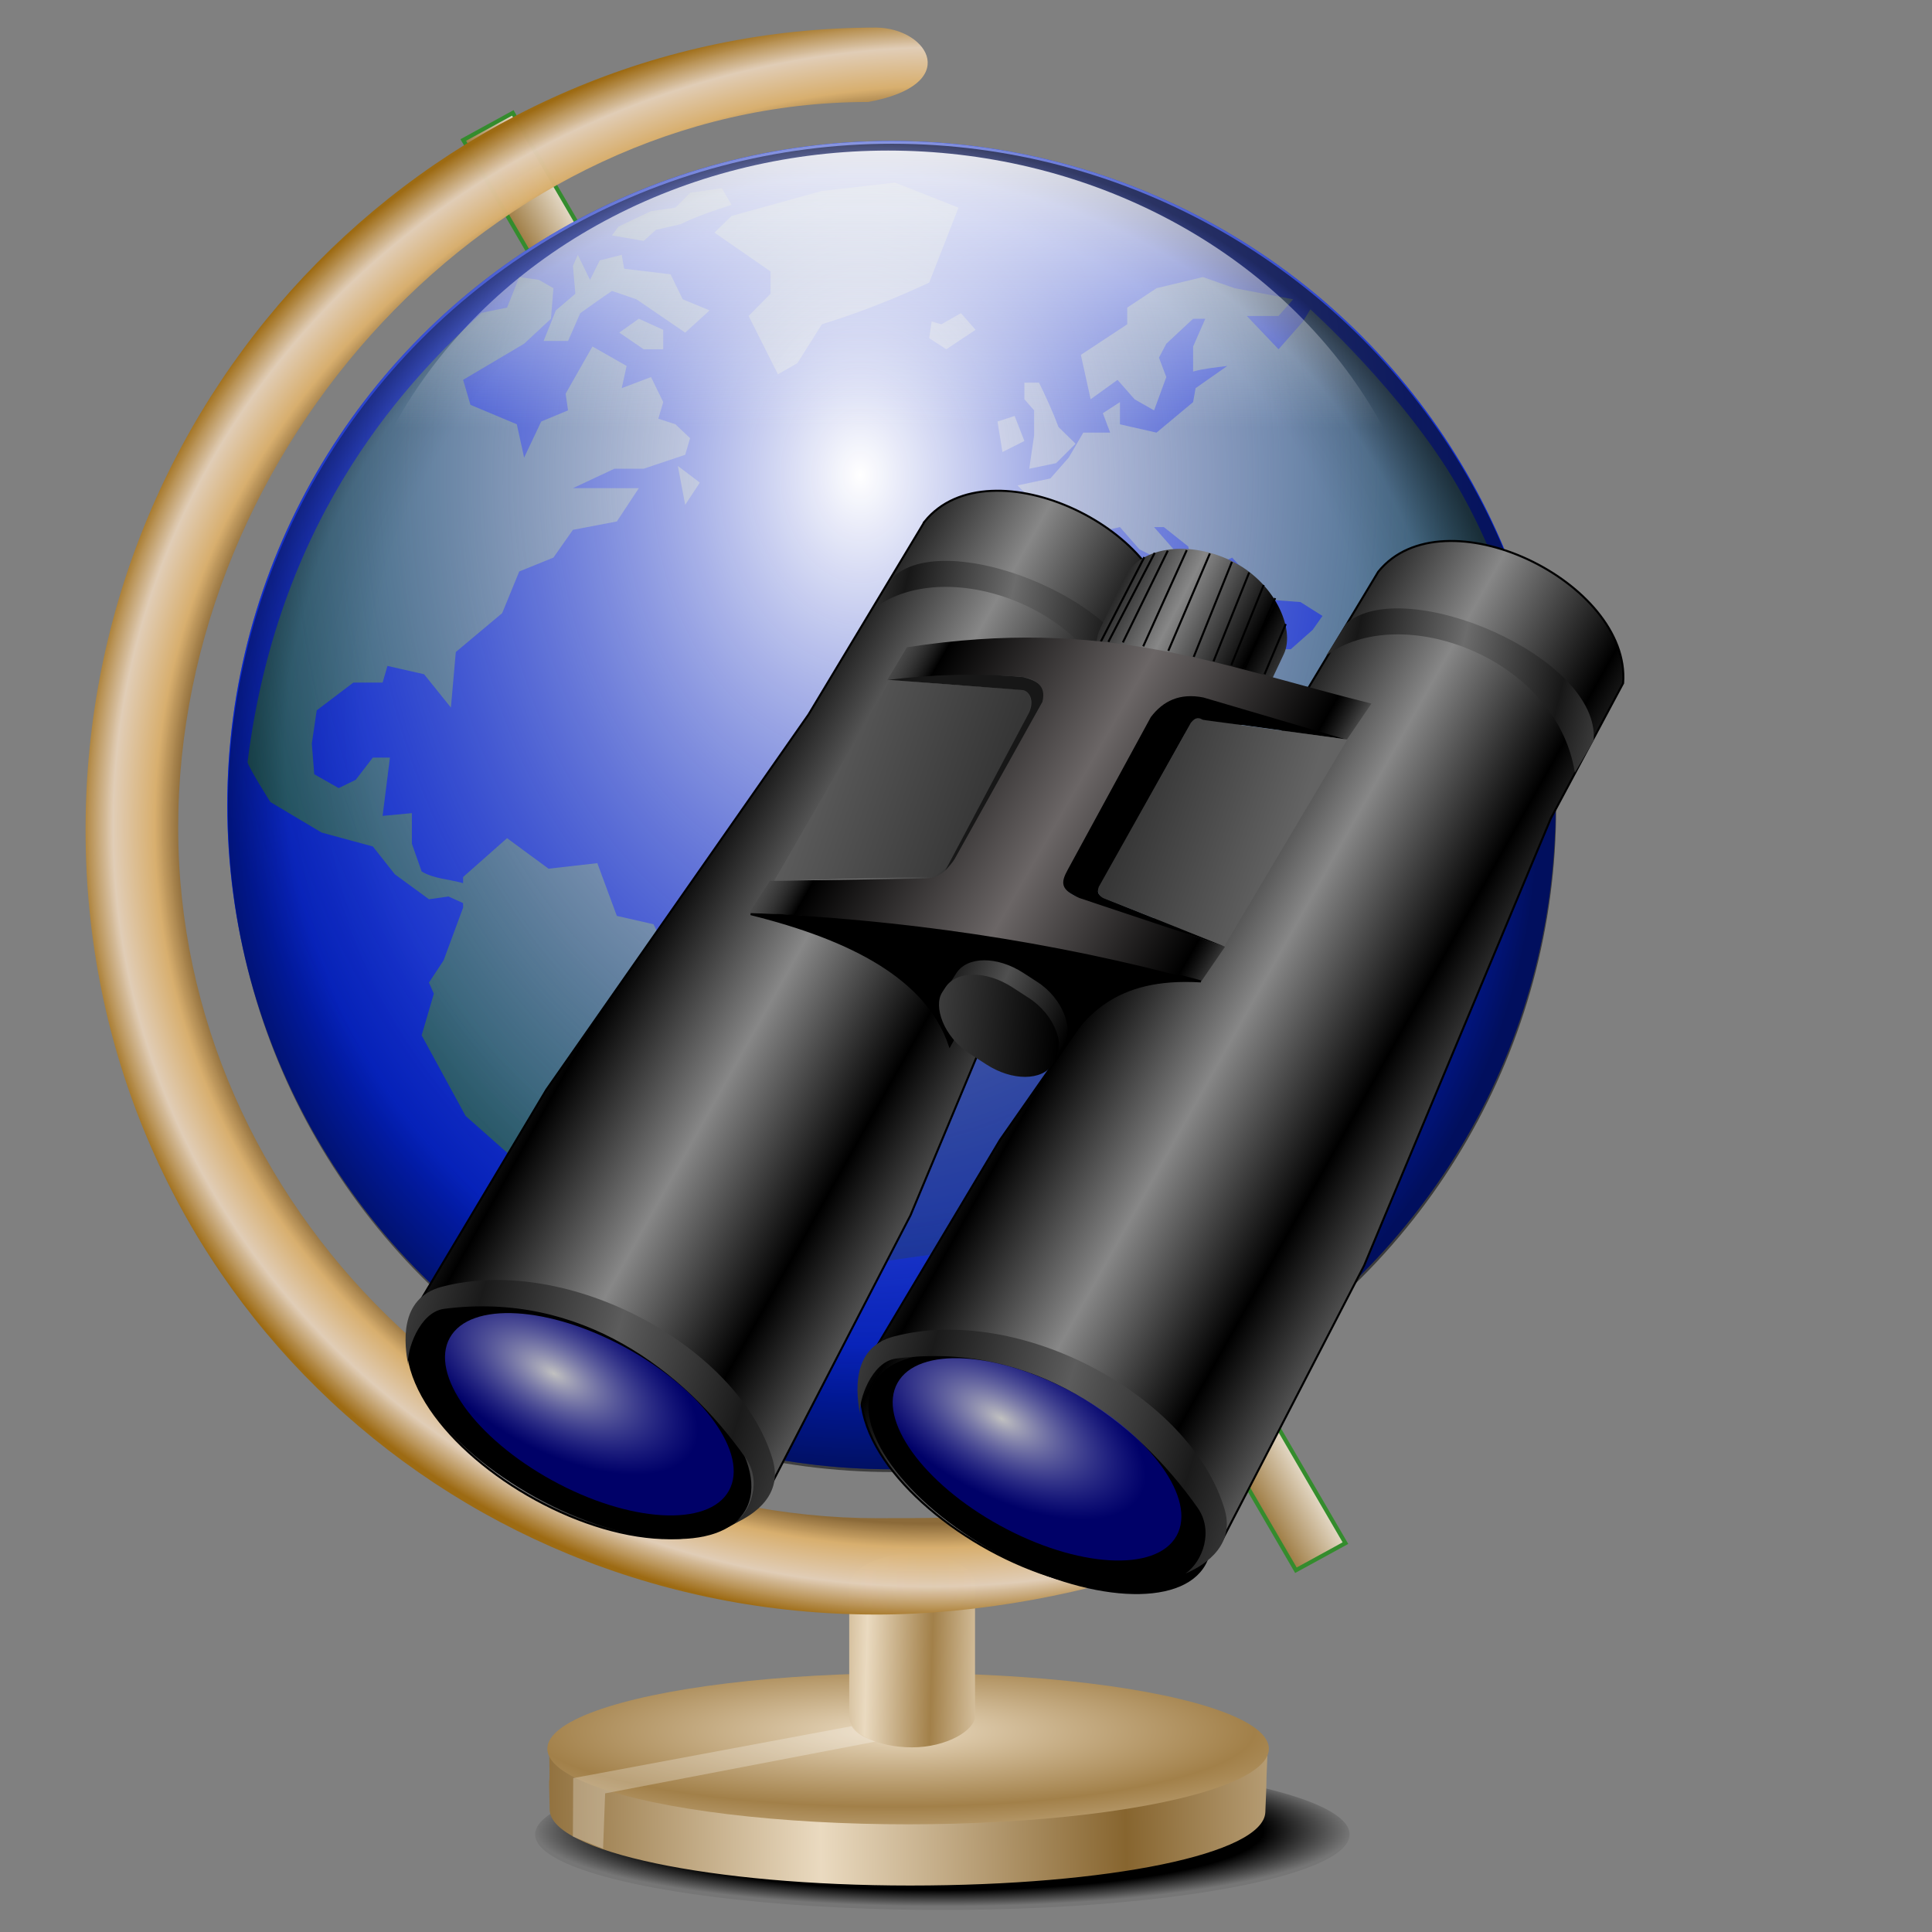 <?xml version="1.0" encoding="UTF-8" standalone="no"?>
<!-- Created with Inkscape (http://www.inkscape.org/) -->

<svg
   xmlns:dc="http://purl.org/dc/elements/1.1/"
   xmlns:cc="http://creativecommons.org/ns#"
   xmlns:rdf="http://www.w3.org/1999/02/22-rdf-syntax-ns#"
   xmlns:svg="http://www.w3.org/2000/svg"
   xmlns="http://www.w3.org/2000/svg"
   xmlns:xlink="http://www.w3.org/1999/xlink"
   xmlns:sodipodi="http://sodipodi.sourceforge.net/DTD/sodipodi-0.dtd"
   xmlns:inkscape="http://www.inkscape.org/namespaces/inkscape"
   width="255"
   height="255"
   viewBox="0 0 67.469 67.469"
   version="1.1"
   id="svg8"
   inkscape:version="0.92.5 (2060ec1f9f, 2020-04-08)"
   sodipodi:docname="gloobus.svg">
  <rect x="0" y="0" width="67.469" height="67.469" fill="#808080" stroke="none"/>
  <defs
     id="defs2">
    <linearGradient
       inkscape:collect="always"
       id="linearGradient2833">
      <stop
         id="stop1172"
         stop-color="#000000"
         stop-opacity="1" />
      <stop
         id="stop1177"
         offset="0.786"
         stop-color="#000000"
         stop-opacity="1" />
      <stop
         offset="1"
         id="stop1174"
         stop-color="#000000"
         stop-opacity="0.077" />
    </linearGradient>
    <linearGradient
       inkscape:collect="always"
       id="linearGradient1164">
      <stop
         id="stop1156"
         stop-color="#d9c6a6"
         stop-opacity="0" />
      <stop
         id="stop1158"
         offset="0.877"
         stop-color="#8b6a39"
         stop-opacity="1" />
      <stop
         offset="0.907"
         id="stop1166"
         stop-color="#dab06e"
         stop-opacity="0.976" />
      <stop
         id="stop1160"
         offset="0.955"
         stop-color="#e2ceb7"
         stop-opacity="0.98" />
      <stop
         offset="1"
         id="stop1162"
         stop-color="#9d6a12"
         stop-opacity="0.996" />
    </linearGradient>
    <linearGradient
       inkscape:collect="always"
       id="linearGradient1719">
      <stop
         id="stop1715"
         stop-color="#eadac0"
         stop-opacity="1" />
      <stop
         offset="1"
         id="stop1717"
         stop-color="#87652f"
         stop-opacity="1" />
    </linearGradient>
    <linearGradient
       id="linearGradient2833-3"
       inkscape:collect="always">
      <stop
         id="stop2835"
         stop-color="#eadac0"
         stop-opacity="1" />
      <stop
         id="stop2837"
         offset="1"
         stop-color="#a28049"
         stop-opacity="1" />
    </linearGradient>
    <linearGradient
       id="linearGradient2825"
       inkscape:collect="always">
      <stop
         id="stop2827"
         stop-color="#e5dac8"
         stop-opacity="1" />
      <stop
         id="stop2829"
         offset="1"
         stop-color="#9a763b"
         stop-opacity="1" />
    </linearGradient>
    <linearGradient
       inkscape:collect="always"
       id="linearGradient2774">
      <stop
         id="stop2776"
         stop-color="#eff1f8"
         stop-opacity="0" />
      <stop
         offset="1"
         id="stop2778"
         stop-color="white"
         stop-opacity="1" />
    </linearGradient>
    <linearGradient
       y2="14.276"
       x2="57.35"
       y1="39.2"
       x1="57.35"
       gradientUnits="userSpaceOnUse"
       id="linearGradient2780"
       xlink:href="#linearGradient2774"
       inkscape:collect="always"
       gradientTransform="matrix(0.604,0,0,0.541,1.458,235.86)" />
    <linearGradient
       y2="184.45"
       x2="262.7"
       y1="185.03"
       x1="302.6"
       gradientTransform="matrix(-0.267,0,0,0.267,109.459,244.462)"
       gradientUnits="userSpaceOnUse"
       id="linearGradient3385"
       xlink:href="#linearGradient1719"
       inkscape:collect="always"
       spreadMethod="reflect" />
    <linearGradient
       y2="212.83"
       x2="108.9"
       y1="212.64"
       x1="117.44"
       gradientUnits="userSpaceOnUse"
       id="linearGradient3389"
       xlink:href="#linearGradient2833-3"
       inkscape:collect="always"
       gradientTransform="matrix(0.267,0,0,0.219,-61.602,241.458)"
       spreadMethod="reflect" />
    <linearGradient
       y2="35.591"
       x2="161.4"
       y1="35.591"
       x1="153.47"
       gradientUnits="userSpaceOnUse"
       id="linearGradient3391"
       xlink:href="#linearGradient2825"
       inkscape:collect="always"
       gradientTransform="matrix(0.267,0,0,0.267,61.055,232.942)" />
    <linearGradient
       inkscape:collect="always"
       id="linearGradient825">
      <stop
         stop-opacity="1"
         stop-color="#000000"
         id="stop821" />
      <stop
         stop-opacity="1"
         stop-color="#252525"
         id="stop885"
         offset="0.543" />
      <stop
         stop-opacity="1"
         stop-color="#707070"
         offset="1"
         id="stop823" />
    </linearGradient>
    <linearGradient
       inkscape:collect="always"
       xlink:href="#linearGradient825"
       id="linearGradient827"
       x1="3.113"
       y1="3.357"
       x2="8.463"
       y2="8.323"
       gradientUnits="userSpaceOnUse" />
    <filter
       color-interpolation-filters="sRGB"
       inkscape:collect="always"
       id="filter881"
       x="-0.12"
       width="1.24"
       y="-0.12"
       height="1.24">
      <feGaussianBlur
         inkscape:collect="always"
         stdDeviation="0.416"
         id="feGaussianBlur883" />
    </filter>
    <pattern
       id="pattern2423"
       patternTransform="translate(-18.726,166.663)"
       height="10.719"
       width="10.719"
       patternUnits="userSpaceOnUse">
      <g
         id="g985"
         transform="translate(-0.035)">
        <rect
           stroke-miterlimit="4"
           stroke-dashoffset="0"
           stroke-width="13.1"
           stroke-linecap="round"
           fill-opacity="1"
           stroke-linejoin="round"
           stroke="none"
           fill="#353535"
           paint-order="fill markers stroke"
           stroke-opacity="1"
           stroke-dasharray="none"
           opacity="1"
           y="0"
           x="0.035"
           height="10.719"
           width="10.719"
           id="rect817" />
        <circle
           stroke-miterlimit="4"
           stroke-dashoffset="0"
           stroke-width="14.302"
           stroke-linecap="round"
           fill-opacity="1"
           stroke-linejoin="round"
           stroke="none"
           filter="url(#filter881)"
           fill="url(#linearGradient827)"
           stroke-opacity="1"
           stroke-dasharray="none"
           opacity="1"
           r="4.162"
           cy="5.456"
           cx="5.351"
           id="path819" />
      </g>
    </pattern>
    <linearGradient
       id="linearGradient2856">
      <stop
         id="stop2858"
         stop-color="black"
         stop-opacity="0" />
      <stop
         id="stop2860"
         offset="0.5"
         stop-color="black"
         stop-opacity="0" />
      <stop
         offset="0.75"
         id="stop2862"
         stop-color="black"
         stop-opacity="0" />
      <stop
         id="stop2864"
         offset="0.875"
         stop-color="black"
         stop-opacity="0.093" />
      <stop
         offset="1"
         id="stop2866"
         stop-color="black"
         stop-opacity="0.536" />
    </linearGradient>
    <linearGradient
       id="linearGradient3031">
      <stop
         id="stop3039"
         stop-color="white"
         stop-opacity="1" />
      <stop
         offset="1"
         id="stop3041"
         stop-color="#041894"
         stop-opacity="0.481" />
    </linearGradient>
    <linearGradient
       id="linearGradient3005"
       inkscape:collect="always">
      <stop
         id="stop3007"
         stop-color="white"
         stop-opacity="1" />
      <stop
         id="stop3009"
         offset="1"
         stop-color="#0d7907"
         stop-opacity="1" />
    </linearGradient>
    <radialGradient
       gradientUnits="userSpaceOnUse"
       gradientTransform="matrix(-0.008,1.609,-1.274,-0.006,230.263,-136.831)"
       r="104.55"
       fy="74.879"
       fx="133.88"
       cy="74.879"
       cx="133.88"
       id="radialGradient3011"
       xlink:href="#linearGradient3005"
       inkscape:collect="always" />
    <radialGradient
       r="104.55"
       fy="74.879"
       fx="133.88"
       cy="74.879"
       cx="133.88"
       gradientTransform="matrix(-0.008,1.609,-1.274,-0.006,230.263,-136.831)"
       gradientUnits="userSpaceOnUse"
       id="radialGradient2917"
       xlink:href="#linearGradient3005"
       inkscape:collect="always" />
    <radialGradient
       r="104.55"
       fy="74.879"
       fx="133.88"
       cy="74.879"
       cx="133.88"
       gradientTransform="matrix(-0.008,1.609,-1.274,-0.006,230.263,-136.831)"
       gradientUnits="userSpaceOnUse"
       id="radialGradient2919"
       xlink:href="#linearGradient3005"
       inkscape:collect="always" />
    <radialGradient
       r="104.55"
       fy="74.879"
       fx="133.88"
       cy="74.879"
       cx="133.88"
       gradientTransform="matrix(-0.008,1.609,-1.274,-0.006,230.263,-136.831)"
       gradientUnits="userSpaceOnUse"
       id="radialGradient2921"
       xlink:href="#linearGradient3005"
       inkscape:collect="always" />
    <radialGradient
       r="104.55"
       fy="74.879"
       fx="133.88"
       cy="74.879"
       cx="133.88"
       gradientTransform="matrix(-0.008,1.609,-1.274,-0.006,230.263,-136.831)"
       gradientUnits="userSpaceOnUse"
       id="radialGradient2923"
       xlink:href="#linearGradient3005"
       inkscape:collect="always" />
    <radialGradient
       r="104.55"
       fy="74.879"
       fx="133.88"
       cy="74.879"
       cx="133.88"
       gradientTransform="matrix(-0.008,1.609,-1.274,-0.006,230.263,-136.831)"
       gradientUnits="userSpaceOnUse"
       id="radialGradient2925"
       xlink:href="#linearGradient3005"
       inkscape:collect="always" />
    <radialGradient
       r="104.55"
       fy="74.879"
       fx="133.88"
       cy="74.879"
       cx="133.88"
       gradientTransform="matrix(-0.008,1.609,-1.274,-0.006,230.263,-136.831)"
       gradientUnits="userSpaceOnUse"
       id="radialGradient2927"
       xlink:href="#linearGradient3005"
       inkscape:collect="always" />
    <radialGradient
       r="104.55"
       fy="74.879"
       fx="133.88"
       cy="74.879"
       cx="133.88"
       gradientTransform="matrix(-0.008,1.609,-1.274,-0.006,230.263,-136.831)"
       gradientUnits="userSpaceOnUse"
       id="radialGradient2929"
       xlink:href="#linearGradient3005"
       inkscape:collect="always" />
    <radialGradient
       r="104.55"
       fy="74.879"
       fx="133.88"
       cy="74.879"
       cx="133.88"
       gradientTransform="matrix(-0.008,1.609,-1.274,-0.006,230.263,-136.831)"
       gradientUnits="userSpaceOnUse"
       id="radialGradient2931"
       xlink:href="#linearGradient3005"
       inkscape:collect="always" />
    <radialGradient
       r="104.55"
       fy="74.879"
       fx="133.88"
       cy="74.879"
       cx="133.88"
       gradientTransform="matrix(-0.008,1.609,-1.274,-0.006,230.263,-136.831)"
       gradientUnits="userSpaceOnUse"
       id="radialGradient2933"
       xlink:href="#linearGradient3005"
       inkscape:collect="always" />
    <radialGradient
       r="104.55"
       fy="74.879"
       fx="133.88"
       cy="74.879"
       cx="133.88"
       gradientTransform="matrix(-0.008,1.609,-1.274,-0.006,230.263,-136.831)"
       gradientUnits="userSpaceOnUse"
       id="radialGradient2935"
       xlink:href="#linearGradient3005"
       inkscape:collect="always" />
    <radialGradient
       r="108.45"
       fy="82.84"
       fx="129.21"
       cy="82.84"
       cx="129.21"
       gradientTransform="matrix(-0.27,8.3330255e-4,-0.001,-0.366,-2.355,289.331)"
       gradientUnits="userSpaceOnUse"
       id="radialGradient2937"
       xlink:href="#linearGradient3031"
       inkscape:collect="always" />
    <radialGradient
       r="108.45"
       fy="71.73"
       fx="130.66"
       cy="136.45"
       cx="130.66"
       gradientUnits="userSpaceOnUse"
       id="radialGradient2939"
       xlink:href="#linearGradient2856"
       inkscape:collect="always"
       gradientTransform="matrix(0.265,0,0,0.265,-71.549,237.325)" />
    <radialGradient
       inkscape:collect="always"
       xlink:href="#linearGradient2833-3"
       id="radialGradient1713"
       cx="-31.29"
       cy="285.8"
       fx="-31.29"
       fy="285.8"
       r="12.501"
       gradientTransform="matrix(1.008,0,0,0.211,0.329,229.69)"
       gradientUnits="userSpaceOnUse"
       spreadMethod="reflect" />
    <radialGradient
       inkscape:collect="always"
       xlink:href="#linearGradient1164"
       id="radialGradient1154"
       cx="75.32"
       cy="136.73"
       fx="75.32"
       fy="136.73"
       r="66.64"
       gradientTransform="matrix(-0.031,-0.421,0.453,-0.034,-26.759,294.413)"
       gradientUnits="userSpaceOnUse" />
    <radialGradient
       inkscape:collect="always"
       xlink:href="#linearGradient2833"
       id="radialGradient1170"
       gradientUnits="userSpaceOnUse"
       gradientTransform="matrix(1.138,0,0,0.211,3.431,232.528)"
       cx="-31.958"
       cy="288.82"
       fx="-31.958"
       fy="288.82"
       r="12.501"
       spreadMethod="pad" />
    <linearGradient
       id="linearGradient942"
       inkscape:collect="always">
      <stop
         id="stop938"
         offset="0"
         style="stop-color:#171717;stop-opacity:1;" />
      <stop
         id="stop940"
         offset="1"
         style="stop-color:#6c6c6c;stop-opacity:1" />
    </linearGradient>
    <linearGradient
       id="linearGradient924"
       inkscape:collect="always">
      <stop
         id="stop920"
         offset="0"
         style="stop-color:#505050;stop-opacity:1" />
      <stop
         id="stop922"
         offset="1"
         style="stop-color:#000000;stop-opacity:1" />
    </linearGradient>
    <linearGradient
       id="linearGradient910"
       inkscape:collect="always">
      <stop
         id="stop906"
         offset="0"
         style="stop-color:#ffffff;stop-opacity:0.754" />
      <stop
         id="stop908"
         offset="1"
         style="stop-color:#0002ff;stop-opacity:0.408" />
    </linearGradient>
    <linearGradient
       id="linearGradient892"
       inkscape:collect="always">
      <stop
         id="stop888"
         offset="0"
         style="stop-color:#1a1a1a;stop-opacity:1" />
      <stop
         id="stop890"
         offset="1"
         style="stop-color:#5c5c5c;stop-opacity:1" />
    </linearGradient>
    <linearGradient
       id="linearGradient857"
       inkscape:collect="always">
      <stop
         id="stop853"
         offset="0"
         style="stop-color:#363636;stop-opacity:1" />
      <stop
         id="stop855"
         offset="1"
         style="stop-color:#636363;stop-opacity:1" />
    </linearGradient>
    <linearGradient
       id="linearGradient841"
       inkscape:collect="always">
      <stop
         id="stop837"
         offset="0"
         style="stop-color:#6b6666;stop-opacity:1" />
      <stop
         style="stop-color:#000000;stop-opacity:1"
         offset="0.814"
         id="stop847" />
      <stop
         id="stop839"
         offset="1"
         style="stop-color:#000000;stop-opacity:0" />
    </linearGradient>
    <linearGradient
       id="linearGradient823"
       inkscape:collect="always">
      <stop
         id="stop819"
         offset="0"
         style="stop-color:#878787;stop-opacity:1" />
      <stop
         id="stop821-3"
         offset="1"
         style="stop-color:#000000;stop-opacity:1" />
    </linearGradient>
    <linearGradient
       gradientTransform="translate(427.706,58.674)"
       spreadMethod="reflect"
       gradientUnits="userSpaceOnUse"
       y2="266.43"
       x2="54.614"
       y1="231.688"
       x1="-7.236"
       id="linearGradient825-6"
       xlink:href="#linearGradient823"
       inkscape:collect="always" />
    <linearGradient
       spreadMethod="reflect"
       y2="266.43"
       x2="54.614"
       y1="231.688"
       x1="-7.236"
       gradientTransform="translate(650.823,83.379)"
       gradientUnits="userSpaceOnUse"
       id="linearGradient831"
       xlink:href="#linearGradient823"
       inkscape:collect="always" />
    <linearGradient
       gradientTransform="translate(473.913,3.804)"
       spreadMethod="reflect"
       gradientUnits="userSpaceOnUse"
       y2="288.297"
       x2="162.895"
       y1="233.691"
       x1="67.693"
       id="linearGradient843"
       xlink:href="#linearGradient841"
       inkscape:collect="always" />
    <linearGradient
       gradientUnits="userSpaceOnUse"
       y2="285.249"
       x2="635.577"
       y1="259.398"
       x1="560.477"
       id="linearGradient859"
       xlink:href="#linearGradient857"
       inkscape:collect="always" />
    <linearGradient
       gradientTransform="rotate(180,523.613,264.403)"
       y2="294.488"
       x2="661.664"
       y1="259.398"
       x1="560.477"
       gradientUnits="userSpaceOnUse"
       id="linearGradient882"
       xlink:href="#linearGradient857"
       inkscape:collect="always" />
    <linearGradient
       gradientTransform="translate(210.4,27.492)"
       spreadMethod="reflect"
       gradientUnits="userSpaceOnUse"
       y2="496.911"
       x2="94.719"
       y1="476.514"
       x1="28.585"
       id="linearGradient894"
       xlink:href="#linearGradient892"
       inkscape:collect="always" />
    <linearGradient
       spreadMethod="reflect"
       y2="496.911"
       x2="94.719"
       y1="476.514"
       x1="28.585"
       gradientTransform="translate(432.683,51.948)"
       gradientUnits="userSpaceOnUse"
       id="linearGradient898"
       xlink:href="#linearGradient892"
       inkscape:collect="always" />
    <radialGradient
       gradientUnits="userSpaceOnUse"
       gradientTransform="matrix(1,0,0,0.477,0,185.503)"
       r="78.24"
       fy="335.108"
       fx="504.489"
       cy="335.108"
       cx="504.489"
       id="radialGradient912"
       xlink:href="#linearGradient910"
       inkscape:collect="always" />
    <radialGradient
       r="78.24"
       fy="335.108"
       fx="504.489"
       cy="335.108"
       cx="504.489"
       gradientTransform="matrix(1,0,0,0.477,202.984,99.073)"
       gradientUnits="userSpaceOnUse"
       id="radialGradient916"
       xlink:href="#linearGradient910"
       inkscape:collect="always" />
    <linearGradient
       spreadMethod="reflect"
       gradientUnits="userSpaceOnUse"
       y2="274.095"
       x2="242.798"
       y1="280.905"
       x1="203.967"
       id="linearGradient926"
       xlink:href="#linearGradient924"
       inkscape:collect="always" />
    <linearGradient
       gradientTransform="translate(-0.722,8.884)"
       spreadMethod="reflect"
       y2="274.095"
       x2="242.798"
       y1="311.083"
       x1="172.358"
       gradientUnits="userSpaceOnUse"
       id="linearGradient930"
       xlink:href="#linearGradient924"
       inkscape:collect="always" />
    <linearGradient
       spreadMethod="reflect"
       gradientUnits="userSpaceOnUse"
       y2="198.633"
       x2="718.162"
       y1="186.677"
       x1="667.754"
       id="linearGradient944"
       xlink:href="#linearGradient942"
       inkscape:collect="always" />
    <linearGradient
       gradientTransform="translate(-222.283,-23.37)"
       spreadMethod="reflect"
       y2="198.633"
       x2="718.162"
       y1="186.677"
       x1="667.754"
       gradientUnits="userSpaceOnUse"
       id="linearGradient948"
       xlink:href="#linearGradient942"
       inkscape:collect="always" />
    <linearGradient
       gradientTransform="translate(8.452,-1.385)"
       spreadMethod="reflect"
       gradientUnits="userSpaceOnUse"
       y2="-84.577"
       x2="629.962"
       y1="-86.183"
       x1="587.674"
       id="linearGradient958"
       xlink:href="#linearGradient823"
       inkscape:collect="always" />
  </defs>
  <sodipodi:namedview
     id="base"
     pagecolor="#ff0000"
     bordercolor="#666666"
     borderopacity="1.0"
     inkscape:pageopacity="0"
     inkscape:pageshadow="2"
     inkscape:zoom="3.454902"
     inkscape:cx="127.5"
     inkscape:cy="127.5"
     inkscape:document-units="px"
     inkscape:current-layer="layer1"
     showgrid="false"
     inkscape:snap-to-guides="false"
     inkscape:snap-grids="false"
     inkscape:snap-others="false"
     inkscape:object-nodes="false"
     inkscape:snap-nodes="false"
     inkscape:snap-global="false"
     inkscape:window-width="1920"
     inkscape:window-height="1056"
     inkscape:window-x="0"
     inkscape:window-y="0"
     inkscape:window-maximized="1"
     units="px" />
  <g
     inkscape:label="Layer 1"
     inkscape:groupmode="layer"
     id="layer1"
     transform="translate(0,-229.531)">
    <ellipse
       ry="2.64"
       rx="14.221"
       cy="293.59"
       cx="-32.909"
       id="ellipse1168"
       transform="scale(-1,1)"
       stroke-dasharray="none"
       stroke-opacity="1"
       fill="url(#radialGradient1170)"
       stroke="none"
       fill-opacity="1"
       stroke-linecap="round"
       stroke-width="0.235"
       stroke-miterlimit="4" />
    <path
       sodipodi:nodetypes="csssssc"
       id="path2849"
       d="m 31.663,288.16 c 6.954,0 12.666,1.117 12.599,2.642 -0.072,1.63 -4.52e-4,0.265 -0.074,2.013 -0.061,1.456 -5.446,2.562 -12.401,2.562 -6.954,0 -12.554,-1.185 -12.591,-2.642 -0.05,-1.935 0.016,-0.175 -0.014,-1.894 -0.025,-1.457 5.526,-2.681 12.48,-2.681 z"
       inkscape:connector-curvature="0"
       stroke-dasharray="none"
       stroke-opacity="1"
       fill="url(#linearGradient3385)"
       stroke="none"
       fill-opacity="1"
       stroke-linecap="round"
       stroke-width="0.107"
       stroke-miterlimit="4" />
    <ellipse
       transform="scale(-1,1)"
       id="path2850"
       cx="-31.713"
       cy="290.6"
       rx="12.599"
       ry="2.64"
       stroke-dasharray="none"
       stroke-opacity="1"
       fill="url(#radialGradient1713)"
       stroke="none"
       fill-opacity="1"
       stroke-linecap="round"
       stroke-width="0.222"
       stroke-miterlimit="4" />
    <rect
       y="283.78"
       x="-34.05"
       height="6.772"
       width="4.394"
       id="rect2848"
       transform="scale(-1,1)"
       ry="1.087"
       rx="2.197"
       stroke-dasharray="none"
       stroke-opacity="1"
       fill="url(#linearGradient3389)"
       stroke="none"
       fill-opacity="1"
       stroke-linecap="round"
       stroke-width="0.169"
       stroke-miterlimit="4" />
    <rect
       transform="matrix(-0.877,0.48,0.503,0.864,0,0)"
       y="213.53"
       x="102.05"
       height="57.808"
       width="1.972"
       id="rect2846"
       stroke-dasharray="none"
       stroke-opacity="1"
       fill="url(#linearGradient3391)"
       stroke="#348c2d"
       fill-opacity="1"
       stroke-linecap="round"
       stroke-width="0.143"
       stroke-miterlimit="4" />
    <path
       d="m 39.701,281.535 c -2.609,1.001 -6.127,1.014 -9.082,1.014 -13.093,-1e-4 -24.397,-10.839 -24.397,-24.115 8.79e-5,-13.276 10.997,-25.341 24.091,-25.341 3.277,-0.59 2.147,-2.56 0.306,-2.599 -15.26,8e-5 -27.63,12.543 -27.631,28.016 8.07e-5,15.473 12.371,27.404 27.631,27.404 3.482,-10e-6 7.502,-0.73 10.571,-1.921 2.761,-0.779 2.271,-3.872 -1.489,-2.457 z"
       id="path1143"
       inkscape:connector-curvature="0"
       sodipodi:nodetypes="ccccccccc"
       stroke-miterlimit="4"
       style="opacity:1;fill:url(#radialGradient1154);fill-opacity:1;fill-rule:evenodd;stroke:none;stroke-width:0.297;stroke-linecap:round;stroke-linejoin:round;stroke-miterlimit:4;stroke-dasharray:none;stroke-dashoffset:0;stroke-opacity:1;paint-order:normal" />
    <g
       id="g1703"
       transform="matrix(0.812,0,0,0.812,60.347,35.719)">
      <circle
         r="28.563"
         cy="273.31"
         cx="-35.981"
         id="path3478"
         stroke-dasharray="none"
         stroke-opacity="0"
         fill="#0029ff"
         stroke="#65f5fa"
         stroke-linejoin="round"
         fill-opacity="1"
         stroke-linecap="round"
         stroke-width="0.265"
         stroke-dashoffset="0"
         stroke-miterlimit="4" />
      <g
         transform="matrix(0.265,0,0,0.265,-70.55,239.126)"
         id="g2993"
         fill="url(#radialGradient3011)"
         fill-opacity="1">
        <path
           inkscape:connector-curvature="0"
           id="path4168"
           d="m 152.028,69.9 -1.585,-4.061 -2.777,0.904 0.798,4.955 3.565,-1.798"
           fill="url(#radialGradient2917)"
           fill-rule="nonzero"
           stroke="none"
           fill-opacity="1"
           stroke-miterlimit="4" />
        <path
           inkscape:connector-curvature="0"
           id="path4192"
           d="m 86.283,52.313 3.959,2.705 h 3.171 v -3.154 l -3.959,-1.803 -3.171,2.252"
           fill="url(#radialGradient2919)"
           fill-rule="nonzero"
           stroke="none"
           fill-opacity="1"
           stroke-miterlimit="4" />
        <path
           inkscape:connector-curvature="0"
           id="path4176"
           d="m 153.608,68.99 -0.793,5.415 4.357,-0.904 3.166,-3.151 -2.772,-2.707 c -0.931,-2.493 -2.001,-4.821 -3.166,-7.212 h -2.373 v 2.702 l 1.58,1.803 v 4.055"
           fill="url(#radialGradient2921)"
           fill-rule="nonzero"
           stroke="none"
           fill-opacity="1"
           stroke-miterlimit="4" />
        <path
           inkscape:connector-curvature="0"
           id="path4200"
           d="m 75.988,48.709 -1.982,4.957 h 3.961 l 1.982,-4.508 c 1.708,-1.215 3.408,-2.437 5.147,-3.606 l 3.961,1.354 c 2.639,1.803 5.278,3.606 7.919,5.407 l 3.964,-3.603 -4.36,-1.803 -1.982,-4.058 -7.523,-0.902 -0.397,-2.255 -3.565,0.904 -1.582,3.155 -1.982,-4.058 -0.79,1.803 0.397,4.508 -3.169,2.707"
           fill="url(#radialGradient2923)"
           fill-rule="nonzero"
           stroke="none"
           fill-opacity="1"
           stroke-miterlimit="4" />
        <path
           inkscape:connector-curvature="0"
           id="path4152"
           d="m 136.976,50.512 -0.399,2.702 2.777,1.803 4.746,-3.154 -2.373,-2.705 -3.171,1.806 -1.58,-0.452"
           fill="url(#radialGradient2925)"
           fill-rule="nonzero"
           stroke="none"
           fill-opacity="1"
           stroke-miterlimit="4" />
        <path
           inkscape:connector-curvature="0"
           id="path4144"
           d="m 235.048,113.399 c 0,1.439 0,0 0,0 l -2.969,3.382 c -1.82,-2.156 -3.863,-3.97 -5.937,-5.864 l -4.554,0.674 -4.161,-4.73 v 5.854 l 3.565,2.713 2.373,2.702 3.171,-3.606 c 0.798,1.503 1.585,3.007 2.378,4.51 v 4.505 l -3.57,4.055 -6.533,4.51 -4.948,4.965 -3.171,-3.617 1.585,-4.055 -3.166,-3.606 -5.347,-11.493 -4.554,-5.179 -1.192,1.348 1.788,6.538 3.363,3.831 c 1.92,5.575 3.82,10.904 6.342,16.233 3.911,0 7.597,-0.417 11.481,-0.909 v 3.157 l -4.751,11.72 -4.357,4.955 -3.565,7.673 c 0,4.206 0,8.411 0,12.616 l 1.192,4.965 -1.979,2.247 -4.363,2.707 -4.554,3.831 3.767,4.281 -5.15,4.516 0.989,2.921 -7.725,8.796 h -5.145 l -4.357,2.707 h -2.777 v -3.606 l -1.181,-7.223 c -1.533,-4.527 -3.128,-9.021 -4.751,-13.515 0,-3.317 0.197,-6.603 0.394,-9.919 l 1.985,-4.505 -2.777,-5.415 0.202,-7.437 -3.767,-4.281 1.883,-6.196 -3.065,-3.497 h -5.352 l -1.782,-2.028 -5.347,3.384 -2.176,-2.485 -4.953,4.283 c -3.363,-3.834 -6.731,-7.664 -10.098,-11.495 l -3.959,-9.47 3.565,-5.404 -1.979,-2.252 4.352,-10.375 c 3.576,-4.473 7.31,-8.764 11.088,-13.071 l 6.736,-1.803 7.523,-0.899 5.15,1.354 7.326,7.431 2.575,-2.927 3.559,-0.449 6.736,2.252 h 5.15 l 3.565,-3.157 1.585,-2.252 -3.57,-2.252 -5.943,-0.449 c -1.649,-2.301 -3.182,-4.719 -5.14,-6.763 l -1.985,0.899 -0.793,5.864 -3.565,-4.055 -0.787,-4.516 -3.959,-3.146 h -1.591 l 3.964,4.505 -1.585,4.055 -3.166,0.899 1.979,-4.055 -3.57,-1.798 -3.16,-3.606 -5.948,1.348 -0.787,1.798 -3.565,2.258 -1.979,4.96 -4.948,2.477 -2.181,-2.477 h -2.373 v -8.116 l 5.15,-2.707 h 3.959 l -0.798,-3.151 -3.16,-3.157 5.342,-1.129 2.969,-3.376 2.373,-4.061 h 4.363 l -1.192,-3.151 2.777,-1.803 v 3.606 l 5.937,1.348 5.937,-4.955 0.399,-2.258 5.145,-3.603 c -1.862,0.233 -3.724,0.404 -5.544,0.902 v -4.06 l 1.979,-4.508 h -1.979 l -4.35,4.055 -1.192,2.255 1.192,3.16 -1.985,5.404 -3.166,-1.803 -2.767,-3.151 -4.363,3.151 -1.585,-7.21 7.523,-4.957 v -2.707 l 4.756,-3.154 7.523,-1.806 5.15,1.806 9.502,1.803 -2.373,2.702 h -5.15 l 5.15,5.409 3.959,-4.505 1.202,-1.982 c 0,0 15.184,13.686 23.862,28.657 8.678,14.976 12.753,32.627 12.753,36.212 z"
           fill="url(#radialGradient2927)"
           fill-rule="nonzero"
           stroke="none"
           fill-opacity="1"
           stroke-miterlimit="4" />
        <path
           inkscape:connector-curvature="0"
           id="path4160"
           d="m 141.334,32.032 -10.3,-4.058 -11.875,1.351 -14.658,4.055 -2.772,2.707 9.109,6.308 v 3.606 l -3.565,3.606 4.756,9.473 3.16,-1.809 3.969,-6.308 c 6.118,-1.902 11.604,-4.058 17.419,-6.763 l 4.756,-12.17"
           fill="url(#radialGradient2929)"
           fill-rule="nonzero"
           stroke="none"
           fill-opacity="1"
           stroke-miterlimit="4" />
        <path
           inkscape:connector-curvature="0"
           id="path4184"
           d="m 94.998,154.642 -3.171,-6.313 -5.94,-1.351 -3.168,-8.561 -7.919,0.899 -6.731,-4.955 -7.132,6.308 v 0.995 c -2.157,-0.626 -4.81,-0.712 -6.731,-1.9 l -1.585,-4.505 v -4.96 l -4.751,0.449 c 0.397,-3.157 0.79,-6.308 1.189,-9.465 h -2.775 l -2.769,3.606 -2.775,1.348 -3.961,-2.247 -0.397,-4.96 0.793,-5.409 5.943,-4.505 h 4.751 l 0.79,-2.707 5.94,1.348 4.357,5.415 0.793,-9.021 7.525,-6.308 2.772,-6.763 5.544,-2.252 3.168,-4.505 7.127,-1.359 3.567,-5.404 c -3.565,0 -7.129,0 -10.694,0 l 6.733,-3.157 h 4.749 l 6.736,-2.258 0.793,-2.697 -2.378,-2.258 -2.772,-0.904 0.793,-2.702 -1.979,-4.055 -4.754,1.798 0.793,-3.603 -5.544,-3.157 -4.355,7.659 0.394,2.707 -4.355,1.809 -2.775,5.859 -1.187,-5.409 -7.525,-3.157 -1.189,-4.055 9.901,-5.864 4.357,-4.055 0.397,-4.957 -2.375,-1.354 -3.168,-0.452 -1.979,4.96 c 0,0 -3.312,0.653 -4.163,0.864 -10.875,10.078 -32.848,31.833 -37.953,72.902 0.202,0.952 3.7,6.474 3.7,6.474 l 8.316,4.955 8.316,2.258 3.567,4.51 5.541,4.055 3.168,-0.449 2.375,1.075 v 0.728 l -3.166,8.563 -2.378,3.606 0.793,1.809 -1.979,6.752 7.129,13.076 7.127,6.313 3.171,4.505 -0.399,9.47 2.378,5.404 -2.378,10.369 c 0,0 -0.186,-0.064 0.117,0.974 0.306,1.038 12.689,7.951 13.476,7.362 0.785,-0.599 1.455,-1.124 1.455,-1.124 l -0.79,-2.247 3.166,-3.157 1.189,-3.157 5.15,-1.809 3.959,-9.919 -1.187,-2.697 2.767,-4.055 5.943,-1.359 3.171,-7.212 -0.793,-9.01 4.751,-6.763 0.793,-6.763 c -6.502,-3.242 -12.95,-6.581 -19.404,-9.919"
           fill="url(#radialGradient2931)"
           fill-rule="nonzero"
           stroke="none"
           fill-opacity="1"
           stroke-miterlimit="4" />
        <path
           inkscape:connector-curvature="0"
           id="path4228"
           d="m 90.242,37.436 1.982,-1.8 3.961,-0.902 c 2.713,-1.327 5.437,-2.221 8.316,-3.157 l -1.58,-2.705 -5.113,0.739 -2.416,2.421 -3.983,0.581 -3.541,1.672 -1.721,0.837 -1.051,1.415 5.145,0.899"
           fill="url(#radialGradient2933)"
           fill-rule="nonzero"
           stroke="none"
           fill-opacity="1"
           stroke-miterlimit="4" />
        <path
           inkscape:connector-curvature="0"
           id="path4236"
           d="m 96.977,80.264 2.378,-3.606 -3.567,-2.702 1.189,6.308"
           fill="url(#radialGradient2935)"
           fill-rule="nonzero"
           stroke="none"
           fill-opacity="1"
           stroke-miterlimit="4" />
      </g>
      <circle
         r="28.563"
         cy="273.31"
         cx="-35.981"
         id="path3029"
         stroke-dasharray="none"
         stroke-opacity="1"
         fill="url(#radialGradient2937)"
         stroke="none"
         stroke-linejoin="round"
         fill-opacity="1"
         stroke-linecap="round"
         stroke-width="0.397"
         stroke-dashoffset="0"
         stroke-miterlimit="4" />
      <circle
         r="28.563"
         cy="273.43"
         cx="-35.957"
         id="path3013"
         stroke-dasharray="none"
         stroke-opacity="1"
         fill="url(#radialGradient2939)"
         stroke="none"
         stroke-linejoin="round"
         fill-opacity="1"
         stroke-linecap="round"
         stroke-width="0"
         stroke-dashoffset="0"
         stroke-miterlimit="4" />
      <ellipse
         ry="21.22"
         rx="23.692"
         cy="266.38"
         cx="36.12"
         id="path2822"
         transform="scale(-1,1)"
         stroke-dasharray="none"
         stroke-opacity="1"
         fill="url(#linearGradient2780)"
         stroke="#348c2d"
         fill-opacity="1"
         stroke-linecap="round"
         stroke-width="0"
         stroke-miterlimit="4" />
    </g>
    <path
       d="m 36.868,263.005 -1.219,2.951 -1.462,-0.177 -4.02,-0.709 c -2.436,0.197 -3.736,1.416 -3.899,3.659 l -0.244,2.184 1.157,1.948 1.401,0.945 2.315,-0.236 2.558,-0.354 2.071,-0.708 2.193,-2.538 1.279,-2.243 c 0.105,-2.354 1.579,-2.055 3.289,-1.298 4.05,0.545 4.183,-1.188 4.264,-2.951 l -1.462,-1.653 -1.036,0.944 c -0.765,0.779 -1.243,2.116 -2.924,1.121 l -1.34,-1.122 -0.609,-0.885 -0.731,-0.236 -2.254,1.83"
       id="path2800"
       sodipodi:nodetypes="cccccccccccccccccccccc"
       inkscape:connector-curvature="0"
       stroke-dasharray="none"
       stroke-opacity="1"
       fill="#2d462b"
       fill-rule="evenodd"
       stroke="none"
       stroke-linejoin="miter"
       fill-opacity="0.27"
       stroke-linecap="butt"
       stroke-width="0"
       stroke-miterlimit="4" />
    <g
       id="g4202"
       transform="matrix(1.441,0,0,1.45,-71.889,239.102)"
       fill="#1a1c6d"
       fill-rule="nonzero"
       stroke="none"
       fill-opacity="0.713"
       stroke-miterlimit="4">
      <g
         id="g4204"
         opacity="0.75"
         fill="#1a1c6d"
         fill-opacity="0.713">
        <path
           id="path4206"
           inkscape:connector-curvature="0"
           fill="#1a1c6d"
           fill-opacity="0.713" />
      </g>
      <g
         id="g4208"
         fill="#1a1c6d"
         fill-opacity="0.713">
        <path
           id="path4210"
           inkscape:connector-curvature="0"
           fill="#1a1c6d"
           fill-opacity="0.713" />
      </g>
    </g>
    <g
       id="g4212"
       transform="matrix(1.441,0,0,1.45,-71.889,239.102)"
       fill="#1a1c6d"
       fill-rule="nonzero"
       stroke="none"
       fill-opacity="0.713"
       stroke-miterlimit="4">
      <g
         id="g4214"
         opacity="0.75"
         fill="#1a1c6d"
         fill-opacity="0.713">
        <path
           id="path4216"
           inkscape:connector-curvature="0"
           fill="#1a1c6d"
           fill-opacity="0.713" />
      </g>
      <g
         id="g4218"
         fill="#1a1c6d"
         fill-opacity="0.713">
        <path
           id="path4220"
           inkscape:connector-curvature="0"
           fill="#1a1c6d"
           fill-opacity="0.713" />
      </g>
    </g>
    <path
       d="m 29.738,289.813 c 0.206,0.317 0.524,0.41 0.824,0.539 l -9.429,1.807 -0.073,1.93 -1.054,-0.42 0.012,-2.043 z"
       id="path1146"
       inkscape:connector-curvature="0"
       sodipodi:nodetypes="ccccccc"
       stroke-opacity="1"
       fill="#ffffff"
       stroke="none"
       stroke-linejoin="miter"
       fill-opacity="0.261"
       stroke-linecap="butt"
       stroke-width="0.265" />
    <g
       id="g1024"
       transform="matrix(0.071,0,0,0.071,-0.105,238.863)">
      <path
         sodipodi:nodetypes="ccccccccc"
         inkscape:connector-curvature="0"
         id="path817"
         d="m 456.271,125.069 -57.13,94.96 -128.929,184.516 -61.763,103.452 c -41.536,61.549 124.723,162.836 170.619,94.188 l 70.255,-135.878 91.872,-220.029 35.513,-66.395 c 3.856,-49.882 -88.6,-94.19 -120.437,-54.814 z"
         style="fill:url(#linearGradient825-6);fill-opacity:1;stroke:#000000;stroke-width:1px;stroke-linecap:butt;stroke-linejoin:miter;stroke-opacity:1" />
      <path
         style="fill:url(#linearGradient831);fill-opacity:1;stroke:#000000;stroke-width:1px;stroke-linecap:butt;stroke-linejoin:miter;stroke-opacity:1"
         d="m 679.388,149.774 -57.13,94.96 -128.929,184.516 -61.763,103.452 c -41.536,61.549 124.723,162.836 170.619,94.188 L 672.44,491.012 764.311,270.983 799.825,204.588 c 3.856,-49.882 -88.6,-94.19 -120.437,-54.814 z"
         id="path827"
         inkscape:connector-curvature="0"
         sodipodi:nodetypes="ccccccccc" />
      <path
         sodipodi:nodetypes="cccccc"
         inkscape:connector-curvature="0"
         id="path833"
         d="m 370.709,318.178 c 74.372,1.99 147.067,12.587 221.439,33.097 -42.92,-2.631 -58.645,17.299 -71.396,38.803 -2.031,-12.841 -1.9,-24.021 -19.704,-27.223 -23.975,-3.968 -26.369,9.535 -32.425,20.073 -11.107,-32.986 -47.839,-52.273 -97.914,-64.75 z"
         style="fill:#000000;fill-opacity:1;stroke:#000000;stroke-width:1px;stroke-linecap:butt;stroke-linejoin:miter;stroke-opacity:1" />
      <path
         style="fill:url(#linearGradient948);fill-opacity:1;stroke:none;stroke-width:1px;stroke-linecap:butt;stroke-linejoin:miter;stroke-opacity:1"
         d="m 441.304,151.899 -9.783,15.761 c 36.566,-27.182 113.377,1.02 122.283,57.609 l 9.239,-15.761 c 3.431,-41.18 -93.302,-82.328 -121.739,-57.609 z"
         id="path946"
         inkscape:connector-curvature="0"
         sodipodi:nodetypes="ccccc" />
      <g
         id="g991">
        <rect
           style="opacity:1;fill:url(#linearGradient958);fill-opacity:1;stroke:none;stroke-width:0.2;stroke-linecap:round;stroke-linejoin:round;stroke-miterlimit:4;stroke-dasharray:none;stroke-dashoffset:0;stroke-opacity:1"
           id="rect950"
           width="87.059"
           height="88.705"
           x="566.573"
           y="-128.387"
           rx="43.529"
           ry="30.462"
           transform="rotate(25.253)" />
        <path
           style="fill:none;stroke:#000000;stroke-width:1px;stroke-linecap:butt;stroke-linejoin:miter;stroke-opacity:1"
           d="m 542.936,184.138 21.399,-41.564"
           id="path960"
           inkscape:connector-curvature="0" />
        <path
           style="fill:none;stroke:#000000;stroke-width:1px;stroke-linecap:butt;stroke-linejoin:miter;stroke-opacity:1"
           d="m 546.639,184.275 22.771,-43.759"
           id="path962"
           inkscape:connector-curvature="0" />
        <path
           style="fill:none;stroke:#000000;stroke-width:1px;stroke-linecap:butt;stroke-linejoin:miter;stroke-opacity:1"
           d="m 553.772,184.55 22.085,-45.13"
           id="path964"
           inkscape:connector-curvature="0" />
        <path
           style="fill:none;stroke:#000000;stroke-width:1px;stroke-linecap:butt;stroke-linejoin:miter;stroke-opacity:1"
           d="m 563.786,186.47 21.399,-47.325"
           id="path966"
           inkscape:connector-curvature="0" />
        <path
           style="fill:none;stroke:#000000;stroke-width:1px;stroke-linecap:butt;stroke-linejoin:miter;stroke-opacity:1"
           d="m 576.132,188.665 20.439,-47.874"
           id="path968"
           inkscape:connector-curvature="0" />
        <path
           style="fill:none;stroke:#000000;stroke-width:1px;stroke-linecap:butt;stroke-linejoin:miter;stroke-opacity:1"
           d="M 588.615,191.683 607.407,144.906"
           id="path970"
           inkscape:connector-curvature="0" />
        <path
           style="fill:none;stroke:#000000;stroke-width:1px;stroke-linecap:butt;stroke-linejoin:miter;stroke-opacity:1"
           d="m 598.354,193.877 17.558,-43.759"
           id="path972"
           inkscape:connector-curvature="0" />
        <path
           style="fill:none;stroke:#000000;stroke-width:1px;stroke-linecap:butt;stroke-linejoin:miter;stroke-opacity:1"
           d="m 607.133,195.661 15.912,-39.369"
           id="path974"
           inkscape:connector-curvature="0" />
        <path
           style="fill:none;stroke:#000000;stroke-width:1px;stroke-linecap:butt;stroke-linejoin:miter;stroke-opacity:1"
           d="m 613.855,197.17 14.815,-34.431"
           id="path976"
           inkscape:connector-curvature="0" />
        <path
           style="fill:none;stroke:#000000;stroke-width:1px;stroke-linecap:butt;stroke-linejoin:miter;stroke-opacity:1"
           d="m 623.457,200.187 10.425,-24.691"
           id="path978"
           inkscape:connector-curvature="0" />
      </g>
      <path
         sodipodi:nodetypes="ccccccccccccccccc"
         inkscape:connector-curvature="0"
         id="path835"
         d="m 370.025,317.551 c 74.07,3.21 148.14,13.596 222.21,33.801 l 11.78,-17.134 -70.307,-24.047 c -8.783,-1.53 -9.433,-7.2 -7.117,-12.521 l 41.509,-75.36 c 5.521,-10.338 14.969,-11.864 26.249,-10.036 l 69.158,20.711 12.518,-18.343 C 600.056,195.73 545.498,171.861 447.557,186.925 l -9.737,16.213 c 21.458,-1.387 42.6,-3.509 65.43,-1.694 8.758,0.752 14.428,5.948 9.264,14.669 l -42.132,75.79 c -3.332,4.97 -7.397,9.044 -15.018,8.773 l -75.242,1.154 z"
         style="fill:url(#linearGradient843);fill-opacity:1;stroke:none;stroke-width:1px;stroke-linecap:butt;stroke-linejoin:miter;stroke-opacity:1" />
      <path
         sodipodi:nodetypes="ccccccccccc"
         inkscape:connector-curvature="0"
         id="path849"
         d="m 603.553,334.013 -58.422,-23.516 c -5.07,-2.508 -3.584,-4.132 -2.528,-5.919 l 43.906,-78.973 c 1.076,-1.124 1.831,-4.641 5.411,-3.26 l 70.992,9.754 -69.512,-20.467 c -11.592,-2.314 -19.822,1.645 -25.888,9.645 l -40.793,74.943 c -3.7,6.684 -3.597,9.927 5.629,14.029 z"
         style="fill:#000000;fill-opacity:1;stroke:none;stroke-width:1px;stroke-linecap:butt;stroke-linejoin:miter;stroke-opacity:1" />
      <path
         sodipodi:nodetypes="ccccccc"
         inkscape:connector-curvature="0"
         id="path851"
         d="m 664.148,232.308 -70.965,-9.656 c -3.006,-1.875 -4.461,-0.26 -5.926,1.333 l -45.336,80.791 c -1.225,3.174 0.652,4.577 2.074,5.481 l 59.708,23.681 z"
         style="fill:url(#linearGradient859);fill-opacity:1;stroke:none;stroke-width:1px;stroke-linecap:butt;stroke-linejoin:miter;stroke-opacity:1" />
      <path
         style="fill:url(#linearGradient882);fill-opacity:1;stroke:none;stroke-width:1px;stroke-linecap:butt;stroke-linejoin:miter;stroke-opacity:1"
         d="m 382.292,301.733 75.416,-1.862 c 3.006,1.875 9.959,-5.237 11.423,-6.831 l 37.22,-71.628 c 3.058,-5.53 3.275,-13.216 -2.859,-13.597 l -64.159,-4.833 z"
         id="path880"
         inkscape:connector-curvature="0"
         sodipodi:nodetypes="ccccccc" />
      <path
         sodipodi:nodetypes="cccccccc"
         inkscape:connector-curvature="0"
         id="path884"
         d="m 438.462,202.941 65.976,5.03 c 3.49,0.518 6.208,5.576 2.811,11.834 l -40.828,76.923 c 1.578,-1.95 3.156,-3.262 4.734,-5.917 l 43.047,-77.071 c 1.974,-8.196 -3.275,-10.545 -9.467,-12.13 -22.537,-2.178 -44.911,-1.192 -66.272,1.331 z"
         style="fill:#171717;fill-opacity:1;stroke:none;stroke-width:1px;stroke-linecap:butt;stroke-linejoin:miter;stroke-opacity:1" />
      <ellipse
         transform="matrix(0.877,0.481,-0.488,0.873,0,0)"
         ry="44.3"
         rx="92.922"
         cy="358.738"
         cx="526.564"
         id="path900"
         style="opacity:1;fill:#000000;fill-opacity:1;stroke:none;stroke-width:0.216;stroke-linecap:round;stroke-linejoin:round;stroke-miterlimit:4;stroke-dasharray:none;stroke-dashoffset:0;stroke-opacity:1" />
      <path
         sodipodi:nodetypes="csscssc"
         inkscape:connector-curvature="0"
         id="path886"
         d="m 362.27,618.082 c 6.216,-2.657 24.974,-12.01 19.289,-31.482 -16.175,-55.396 -100.384,-101.456 -162.733,-85.136 -21.702,5.681 -18.273,28.908 -16.628,38.355 -0.838,-6.483 5.393,-25.893 17.737,-27.492 67.228,-8.708 117.961,30.275 148.322,73.385 7.87,11.174 2.78,26.193 -5.986,32.369 z"
         style="fill:url(#linearGradient894);fill-opacity:1;stroke:none;stroke-width:0.2;stroke-linecap:butt;stroke-linejoin:miter;stroke-miterlimit:4;stroke-dasharray:none;stroke-opacity:1" />
      <ellipse
         style="opacity:1;fill:#000000;fill-opacity:1;stroke:none;stroke-width:0.216;stroke-linecap:round;stroke-linejoin:round;stroke-miterlimit:4;stroke-dasharray:none;stroke-dashoffset:0;stroke-opacity:1"
         id="ellipse902"
         cx="737.154"
         cy="273.717"
         rx="92.922"
         ry="44.3"
         transform="matrix(0.877,0.481,-0.488,0.873,0,0)" />
      <path
         style="fill:url(#linearGradient898);fill-opacity:1;stroke:none;stroke-width:0.2;stroke-linecap:butt;stroke-linejoin:miter;stroke-miterlimit:4;stroke-dasharray:none;stroke-opacity:1"
         d="m 584.552,642.538 c 6.216,-2.657 24.974,-12.01 19.289,-31.482 -16.175,-55.396 -100.384,-101.456 -162.733,-85.136 -21.702,5.681 -18.273,28.908 -16.628,38.355 -0.838,-6.483 5.393,-25.893 17.737,-27.492 67.228,-8.708 117.961,30.275 148.322,73.385 7.87,11.174 2.78,26.193 -5.986,32.369 z"
         id="path896"
         inkscape:connector-curvature="0"
         sodipodi:nodetypes="csscssc" />
      <ellipse
         style="opacity:1;fill:url(#radialGradient912);fill-opacity:1;stroke:none;stroke-width:0.182;stroke-linecap:round;stroke-linejoin:round;stroke-miterlimit:4;stroke-dasharray:none;stroke-dashoffset:0;stroke-opacity:1"
         id="ellipse904"
         cx="529.485"
         cy="354.518"
         rx="78.24"
         ry="37.3"
         transform="matrix(0.877,0.481,-0.488,0.873,0,0)" />
      <ellipse
         transform="matrix(0.877,0.481,-0.488,0.873,0,0)"
         ry="37.3"
         rx="78.24"
         cy="268.088"
         cx="732.468"
         id="ellipse914"
         style="opacity:1;fill:url(#radialGradient916);fill-opacity:1;stroke:none;stroke-width:0.182;stroke-linecap:round;stroke-linejoin:round;stroke-miterlimit:4;stroke-dasharray:none;stroke-dashoffset:0;stroke-opacity:1" />
      <g
         transform="translate(471.739,16.848)"
         id="g934">
        <rect
           style="opacity:1;fill:url(#linearGradient926);fill-opacity:1;stroke:none;stroke-width:0.2;stroke-linecap:round;stroke-linejoin:round;stroke-miterlimit:4;stroke-dasharray:none;stroke-dashoffset:0;stroke-opacity:1"
           id="rect918"
           width="63.312"
           height="46.313"
           x="179.677"
           y="259.232"
           ry="17.935"
           rx="27.498"
           transform="rotate(32.923)" />
        <rect
           transform="rotate(32.923)"
           rx="27.498"
           ry="17.935"
           y="268.116"
           x="178.955"
           height="38.798"
           width="64.92"
           id="rect928"
           style="opacity:1;fill:url(#linearGradient930);fill-opacity:1;stroke:none;stroke-width:0.2;stroke-linecap:round;stroke-linejoin:round;stroke-miterlimit:4;stroke-dasharray:none;stroke-dashoffset:0;stroke-opacity:1" />
      </g>
      <path
         sodipodi:nodetypes="ccccc"
         inkscape:connector-curvature="0"
         id="path936"
         d="m 663.587,175.269 -9.783,15.761 c 36.566,-27.182 113.377,1.02 122.283,57.609 l 9.239,-15.761 c 3.431,-41.18 -93.302,-82.328 -121.739,-57.609 z"
         style="fill:url(#linearGradient944);fill-opacity:1;stroke:none;stroke-width:1px;stroke-linecap:butt;stroke-linejoin:miter;stroke-opacity:1" />
    </g>
  </g>
</svg>

